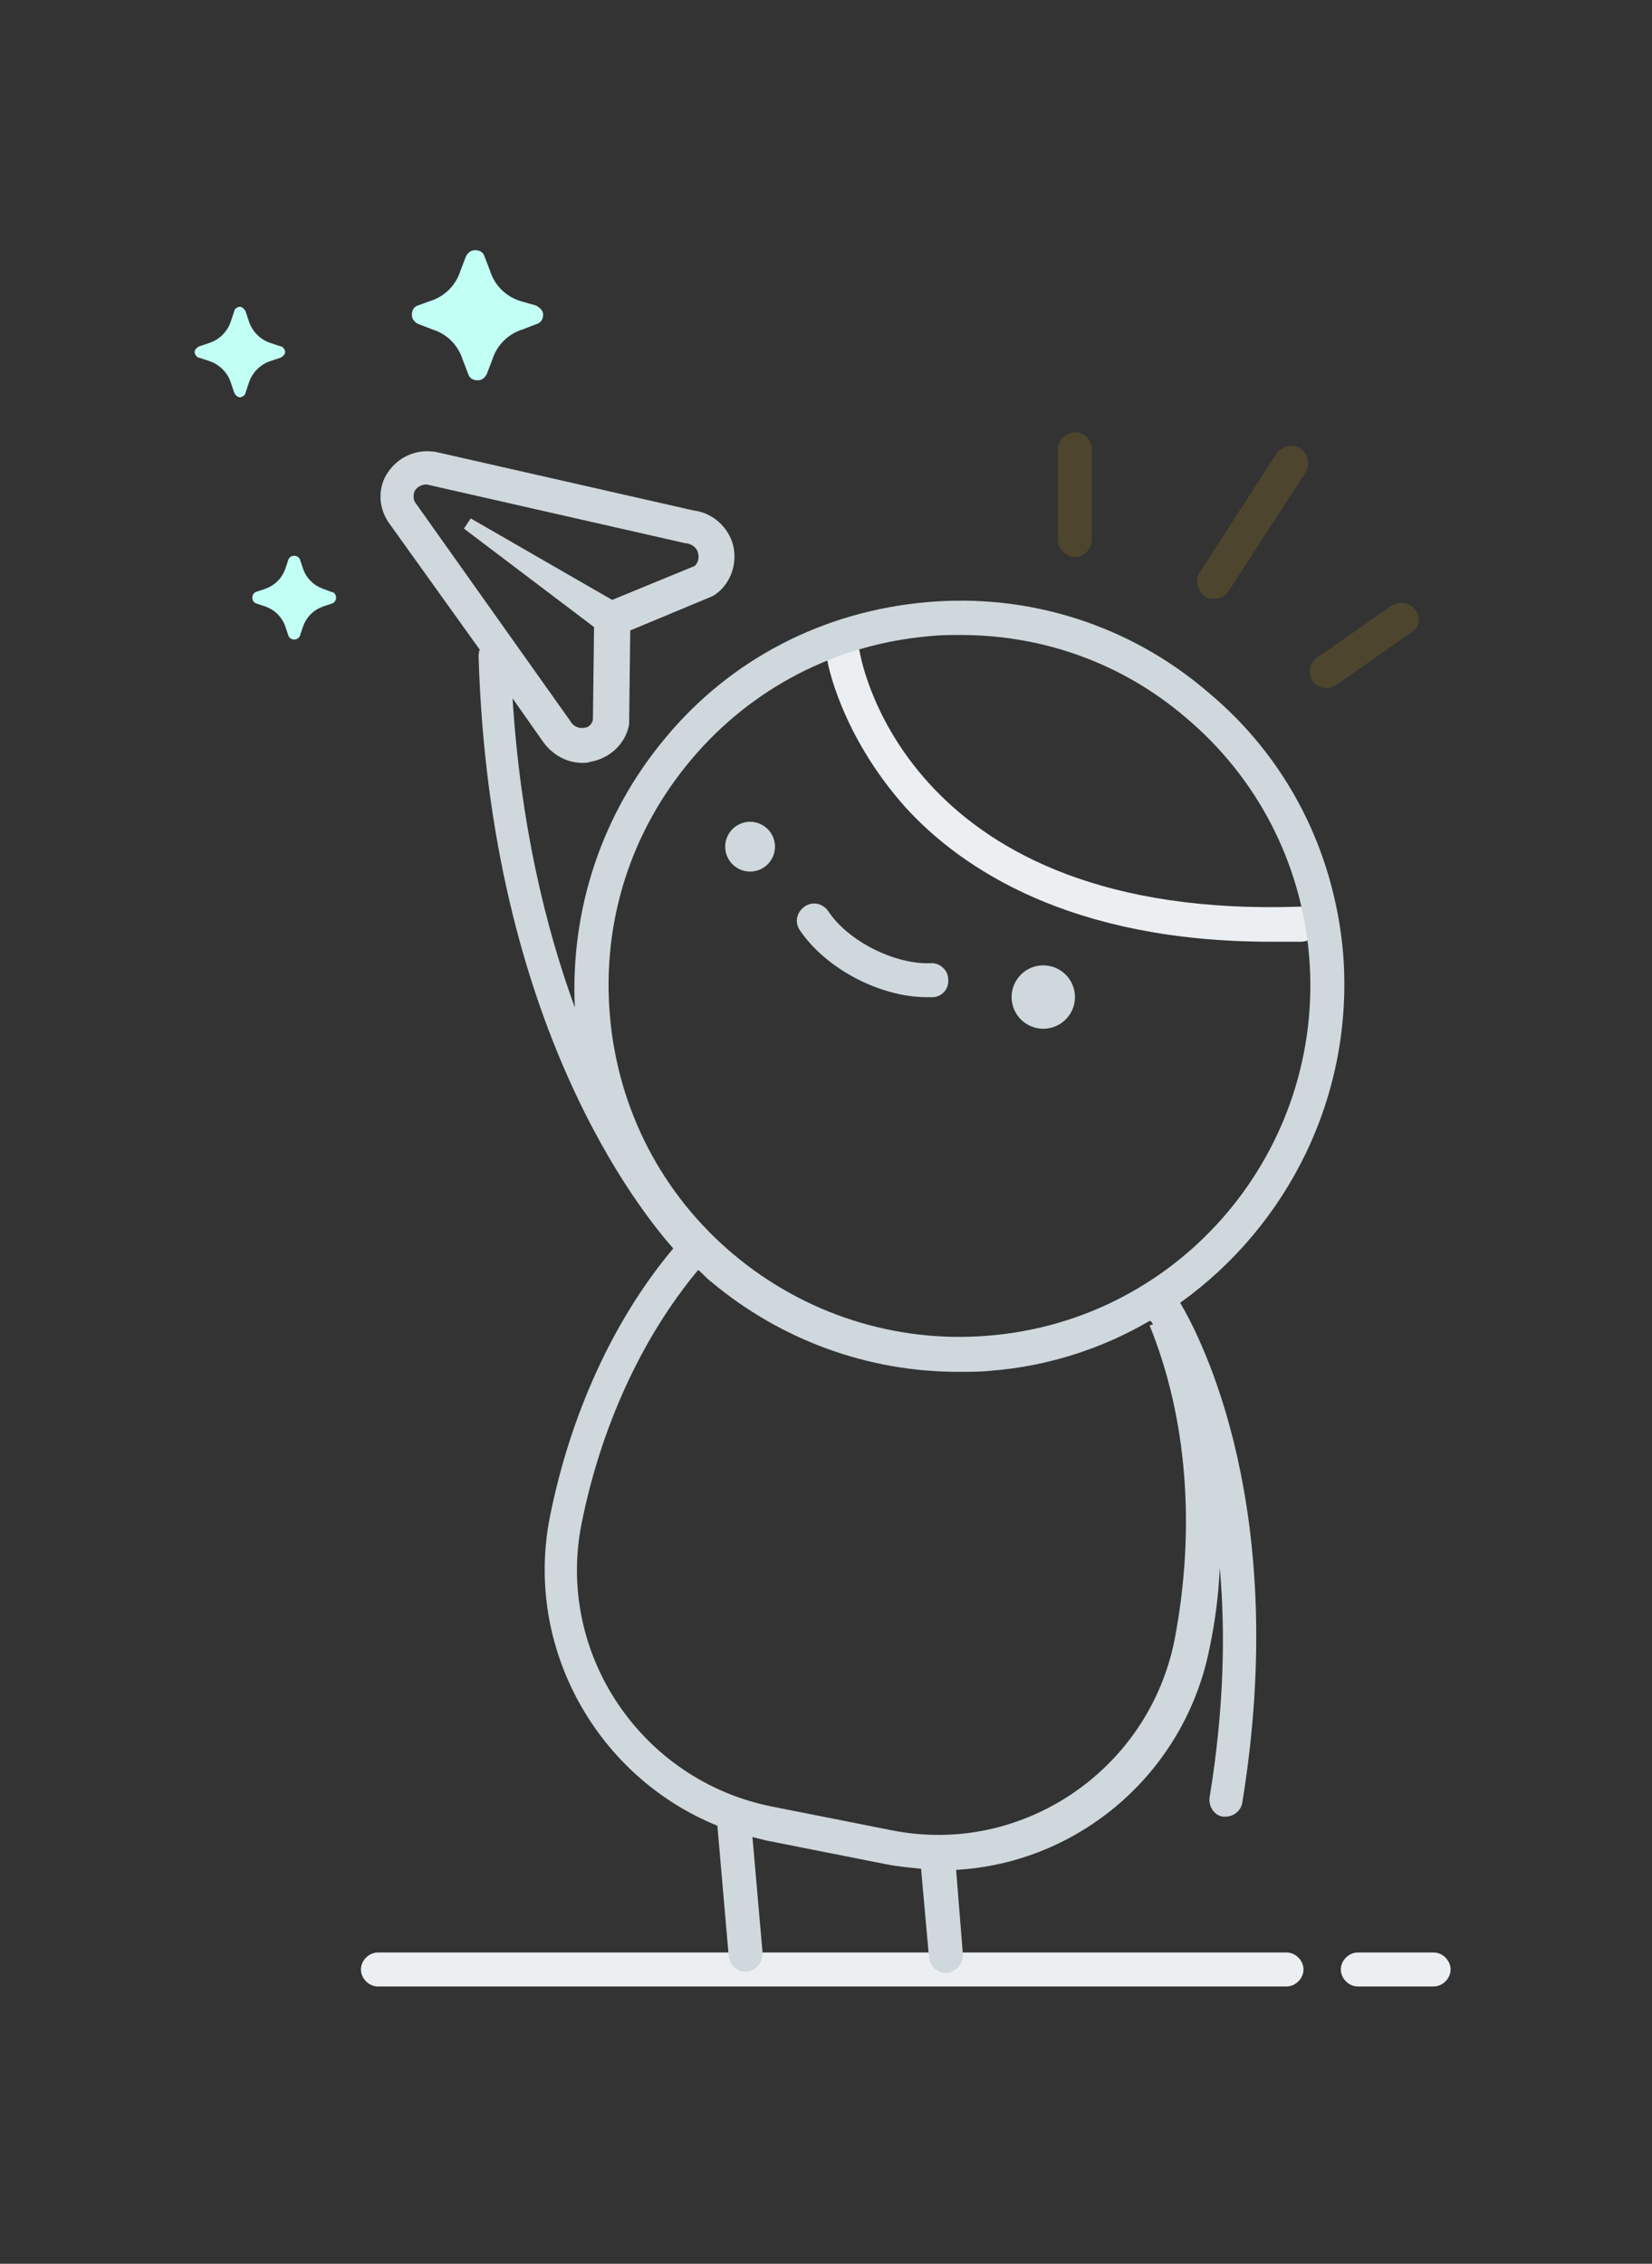 <?xml version="1.0" encoding="utf-8"?>
<!-- Generator: Adobe Illustrator 21.0.0, SVG Export Plug-In . SVG Version: 6.00 Build 0)  -->
<svg version="1.1" id="Layer_1" xmlns="http://www.w3.org/2000/svg" xmlns:xlink="http://www.w3.org/1999/xlink" x="0px" y="0px"
	 viewBox="0 0 146 200" style="enable-background:new 0 0 146 200;" xml:space="preserve">
<rect x="0" y="0" width="146" height="200" fill="#333333" stroke="none"/>
<style type="text/css">
	.st0{fill:#ECEFF1;}
	.st1{fill:#CFD8DC;}
	.st2{fill-rule:evenodd;clip-rule:evenodd;fill:#C2FFF5;}
	.st3{opacity:0.13;fill:#FFC512;}
</style>
<g>
	<path class="st0" d="M114.9,80.1c-34.5,1.2-38.7-21.4-38.9-22.4c-0.1-0.8-0.9-1.4-1.7-1.2c-0.8,0.1-1.4,0.9-1.2,1.7
		c0,0.3,1.2,6.7,6.9,13.1c5,5.5,14.7,11.9,32.3,11.9c0.9,0,1.8,0,2.7,0c0.8,0,1.5-0.7,1.4-1.6S115.8,80.1,114.9,80.1z"/>
	<path class="st0" d="M113.7,172.5H33.4c-0.8,0-1.5,0.7-1.5,1.5s0.7,1.5,1.5,1.5h80.3c0.8,0,1.5-0.7,1.5-1.5
		S114.5,172.5,113.7,172.5z"/>
	<path class="st0" d="M126.7,172.5H120c-0.8,0-1.5,0.7-1.5,1.5s0.7,1.5,1.5,1.5h6.7c0.8,0,1.5-0.7,1.5-1.5S127.5,172.5,126.7,172.5z
		"/>
</g>
<g>
	<path class="st1" d="M118.7,84.2c-0.8-9.1-5-17.3-12-23.1c-6.9-5.9-15.8-8.7-24.8-7.9c-9.1,0.8-17.3,5-23.1,12
		c-5.6,6.7-8.4,15.1-8,23.8c-2.6-7.1-4.8-16.2-5.5-27.3l2.6,3.7c0.8,1.2,2.1,2,3.6,2c0.2,0,0.4,0,0.7-0.1c1.7-0.3,3.1-1.6,3.4-3.3
		l0.1-8.3l7.2-3l0.2-0.1c1.4-0.9,2.1-2.7,1.7-4.4c-0.4-1.6-1.8-2.9-3.5-3.1l-22.9-5.2l-0.1,0c-1.6-0.2-3.1,0.5-4,1.8s-0.9,3,0,4.4
		l8.1,11.3c-0.1,0.2-0.1,0.4-0.1,0.7c1,32.5,14.3,48.9,17.2,52.2c-5.3,6.3-9.1,14.7-10.9,23.7c-2.3,11.6,4.2,23,14.8,27.3l1,11.5
		c0.1,0.8,0.7,1.4,1.5,1.4c0,0,0.1,0,0.1,0c0.8-0.1,1.4-0.8,1.4-1.6l-0.9-10.3c0.4,0.1,0.8,0.2,1.2,0.3l10.6,2.1
		c1,0.2,2.1,0.3,3.1,0.4l0.7,7.8c0.1,0.8,0.7,1.4,1.5,1.4c0,0,0.1,0,0.1,0c0.8-0.1,1.4-0.8,1.4-1.6l-0.6-7.5
		c10.8-0.6,20.2-8.5,22.4-19.6c0.5-2.4,0.8-4.7,0.9-7.1c0.5,5.6,0.4,12.4-0.9,20.3c-0.1,0.8,0.4,1.6,1.2,1.7c0.1,0,0.2,0,0.2,0
		c0.7,0,1.4-0.5,1.5-1.3c4.2-25.8-3.6-40.9-5.5-44.1C113.8,108.3,119.7,96.8,118.7,84.2z M36.7,43.3c0.2-0.3,0.6-0.5,1-0.5L60.6,48
		l0.1,0c0.5,0.1,0.9,0.4,1,0.9c0.1,0.4,0,0.8-0.3,1.1l-7.3,3l-12.5-7.2l-0.6,0.9l11.5,8.7l-0.1,8.2c-0.1,0.4-0.4,0.7-0.8,0.7
		c-0.5,0.1-1-0.2-1.2-0.6L36.7,44.4C36.5,44.1,36.5,43.6,36.7,43.3z M61.1,67.1c5.3-6.3,12.8-10.2,21.1-10.9
		c0.9-0.1,1.8-0.1,2.7-0.1c7.3,0,14.3,2.5,19.9,7.3c6.3,5.3,10.2,12.8,10.9,21.1c1.4,17-11.2,32.1-28.3,33.5
		c-8.2,0.7-16.3-1.9-22.6-7.2S54.6,98,53.9,89.7C53.2,81.5,55.7,73.5,61.1,67.1z M101.9,117l-0.3,0.1c3.3,8.1,4.1,17.9,2.2,27.8
		c-2.3,11.5-13.5,19.1-25,16.8l-10.6-2.1c-11.5-2.3-19.1-13.5-16.8-25c1.7-8.5,5.3-16.4,10.3-22.4c0.4,0.3,0.7,0.7,1.1,1
		c6.2,5.2,13.9,8,21.9,8c1,0,2,0,2.9-0.1c5.1-0.4,9.9-2,14-4.4C101.7,116.7,101.8,116.8,101.9,117z"/>
	<path class="st1" d="M81.9,88.1c0.2,0,0.3,0,0.5,0c0.8,0,1.5-0.7,1.4-1.6c0-0.8-0.8-1.5-1.6-1.4c-3.2,0.1-7.3-2-9-4.6
		c-0.5-0.7-1.4-0.9-2.1-0.4c-0.7,0.5-0.9,1.4-0.4,2.1C73,85.6,77.8,88.1,81.9,88.1z"/>
	<ellipse transform="matrix(0.456 -0.89 0.89 0.456 -30.513 99.701)" class="st1" cx="66.3" cy="74.8" rx="2.2" ry="2.2"/>
	<ellipse transform="matrix(0.456 -0.89 0.89 0.456 -28.249 129.972)" class="st1" cx="92.2" cy="88.1" rx="2.8" ry="2.8"/>
</g>
<g>
	<path class="st2" d="M29.3,52.3L28.5,52c-0.8-0.3-1.4-0.9-1.7-1.7l-0.3-0.9c-0.1-0.2-0.3-0.3-0.5-0.3s-0.4,0.1-0.5,0.3l-0.3,0.9
		c-0.3,0.8-0.9,1.4-1.7,1.7l-0.9,0.3c-0.2,0.1-0.3,0.3-0.3,0.5c0,0.2,0.1,0.4,0.3,0.5l0.9,0.3c0.8,0.3,1.4,0.9,1.7,1.7l0.3,0.9
		c0.1,0.2,0.3,0.3,0.5,0.3s0.4-0.1,0.5-0.3l0.3-0.9c0.3-0.8,0.9-1.4,1.7-1.7l0.9-0.3c0.2-0.1,0.3-0.3,0.3-0.5
		C29.7,52.5,29.5,52.3,29.3,52.3z"/>
	<path class="st2" d="M23.9,31.9l0.9-0.3c0.2-0.1,0.4-0.3,0.4-0.5c0-0.2-0.2-0.5-0.4-0.5l-0.9-0.3c-0.9-0.3-1.6-1-1.9-1.9l-0.3-0.9
		c-0.1-0.2-0.3-0.4-0.5-0.4s-0.5,0.2-0.5,0.4l-0.3,0.9c-0.3,0.9-1,1.6-1.9,1.9l-0.9,0.3c-0.2,0.1-0.4,0.3-0.4,0.5
		c0,0.2,0.2,0.5,0.4,0.5l0.9,0.3c0.9,0.3,1.6,1,1.9,1.9l0.3,0.9c0.1,0.2,0.3,0.4,0.5,0.4s0.5-0.2,0.5-0.4l0.3-0.9
		C22.3,32.9,23,32.2,23.9,31.9z"/>
	<path class="st2" d="M47.4,27L46,26.6c-1.3-0.4-2.3-1.4-2.7-2.7l-0.5-1.3c-0.1-0.3-0.4-0.5-0.8-0.5s-0.6,0.2-0.8,0.5l-0.5,1.3
		c-0.4,1.3-1.4,2.3-2.7,2.7L36.9,27c-0.3,0.1-0.5,0.4-0.5,0.8s0.2,0.6,0.5,0.8l1.3,0.5c1.3,0.4,2.3,1.4,2.7,2.7l0.5,1.3
		c0.1,0.3,0.4,0.5,0.8,0.5s0.6-0.2,0.8-0.5l0.5-1.3c0.4-1.3,1.4-2.3,2.7-2.7l1.3-0.5c0.3-0.1,0.5-0.4,0.5-0.8S47.7,27.2,47.4,27z"/>
</g>
<g>
	<path class="st3" d="M95,38.2c-0.8,0-1.5,0.7-1.5,1.5v8c0,0.8,0.7,1.5,1.5,1.5s1.5-0.7,1.5-1.5v-8C96.5,38.9,95.9,38.2,95,38.2z"/>
	<path class="st3" d="M114.9,39.6c-0.7-0.4-1.6-0.2-2.1,0.5l-6.8,10.5c-0.4,0.7-0.2,1.6,0.5,2.1c0.3,0.2,0.5,0.2,0.8,0.2
		c0.5,0,1-0.2,1.3-0.7l6.8-10.5C115.8,41,115.6,40.1,114.9,39.6z"/>
	<path class="st3" d="M125.1,53.9c-0.5-0.7-1.4-0.8-2.1-0.4l-6.6,4.6c-0.7,0.5-0.8,1.4-0.4,2.1c0.3,0.4,0.8,0.6,1.2,0.6
		c0.3,0,0.6-0.1,0.9-0.3l6.6-4.6C125.4,55.5,125.6,54.6,125.1,53.9z"/>
</g>
</svg>
